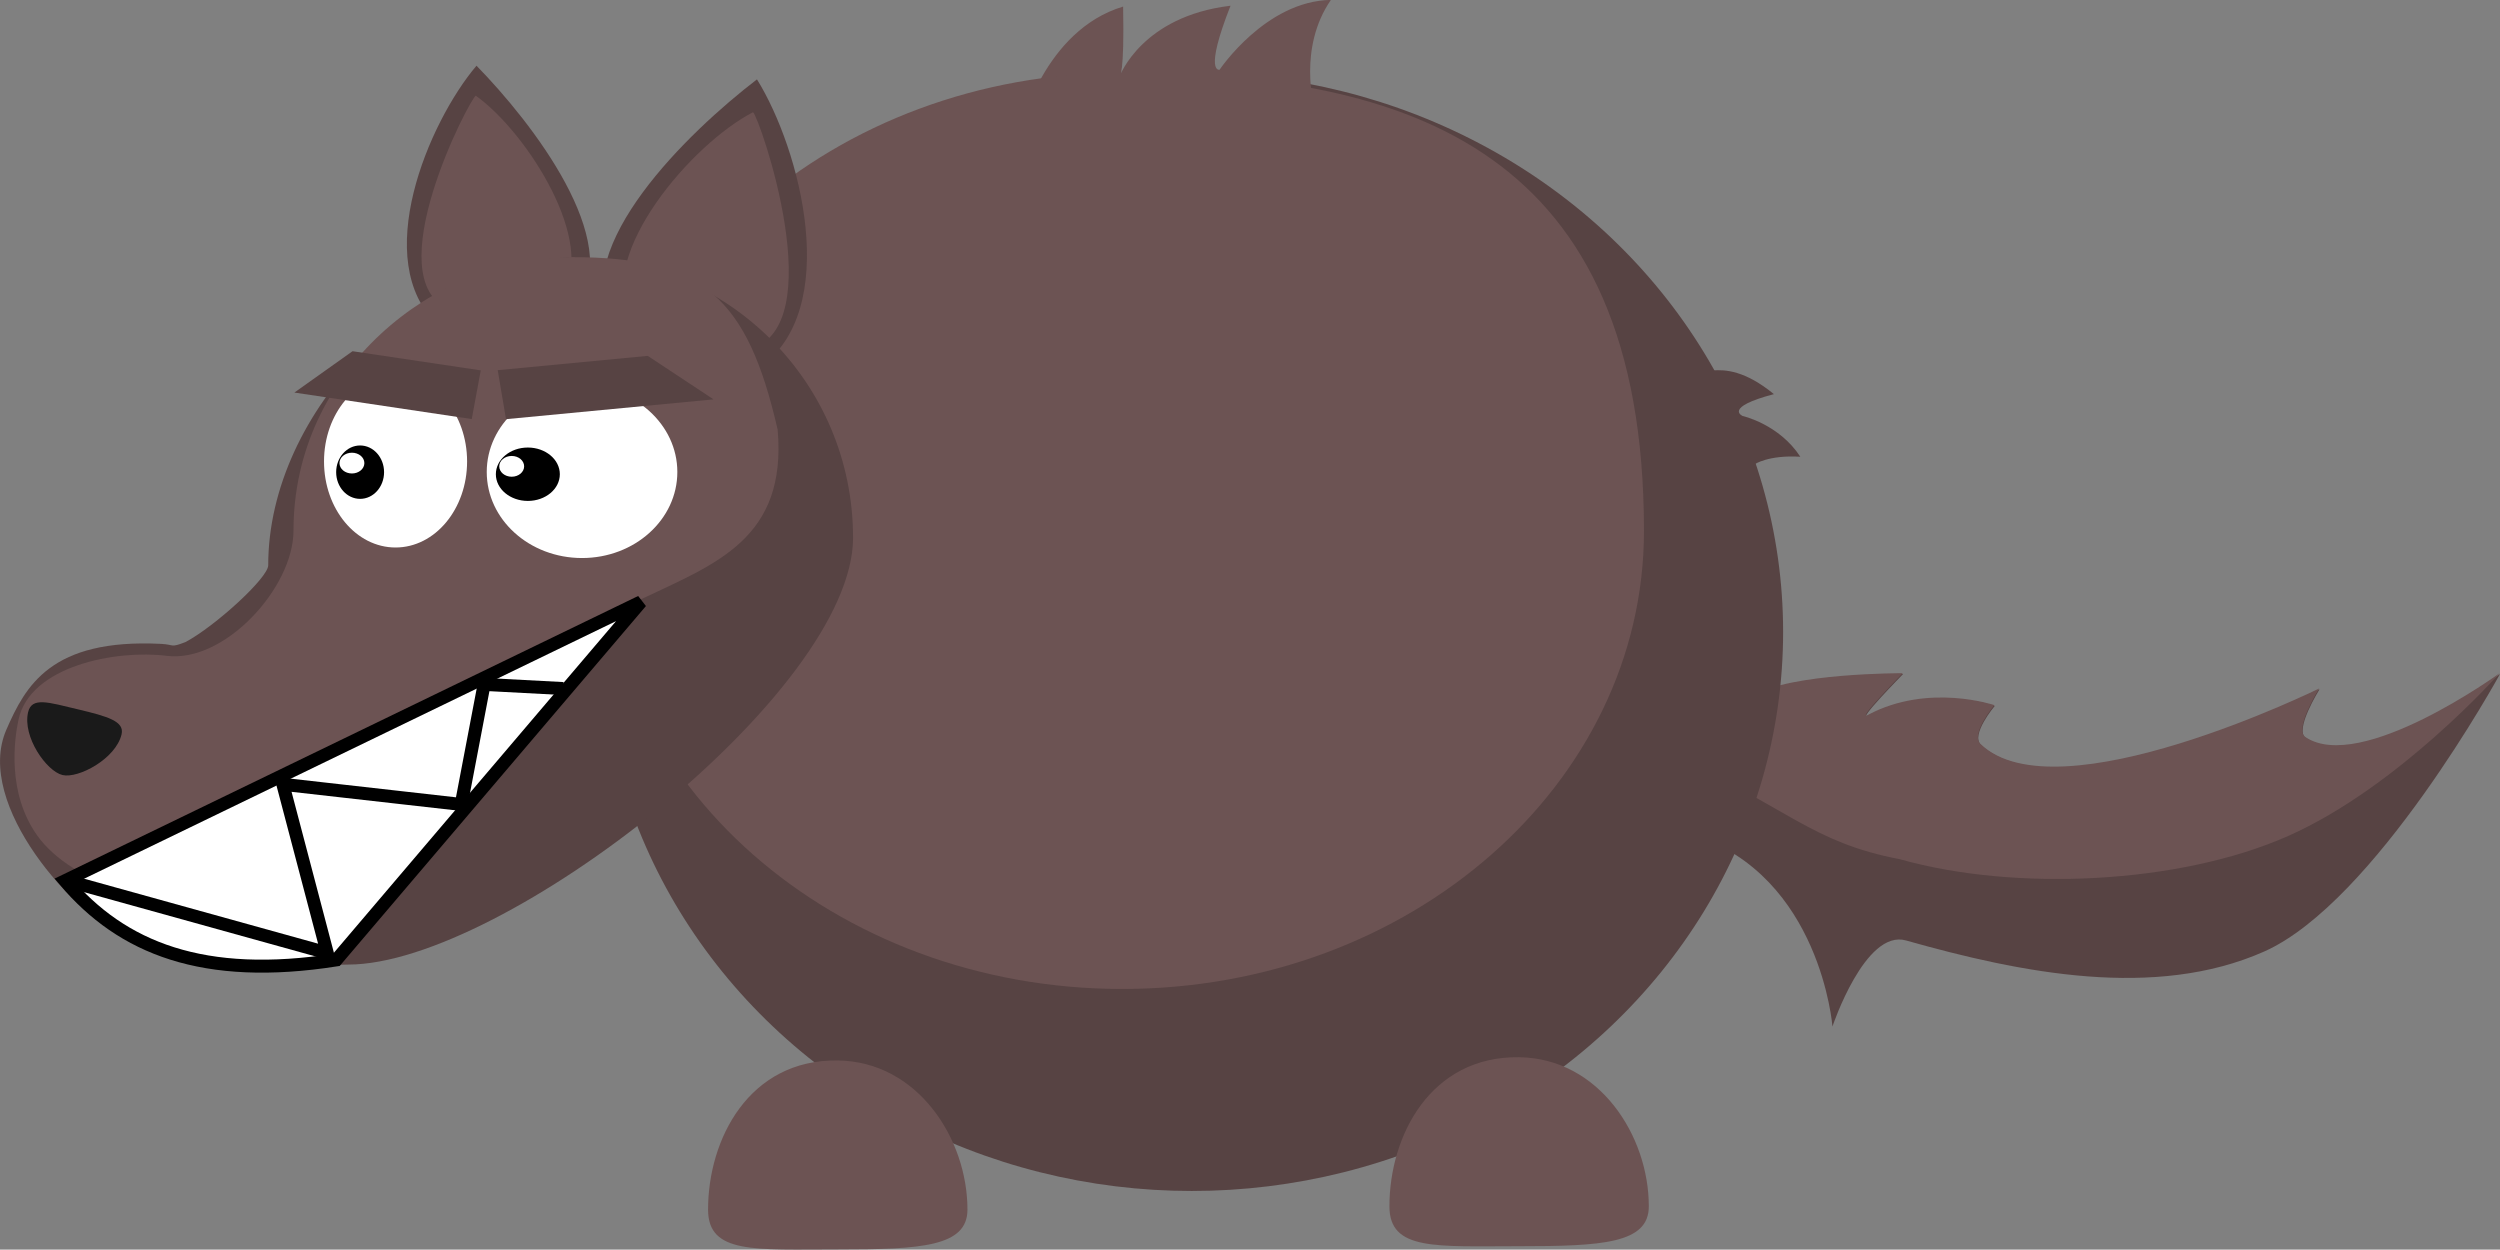 <?xml version="1.0" encoding="UTF-8" standalone="no"?>
<!-- Created with Inkscape (http://www.inkscape.org/) -->

<svg
   xmlns:dc="http://purl.org/dc/elements/1.1/"
   xmlns:cc="http://creativecommons.org/ns#"
   xmlns:rdf="http://www.w3.org/1999/02/22-rdf-syntax-ns#"
   xmlns:svg="http://www.w3.org/2000/svg"
   xmlns="http://www.w3.org/2000/svg"
   xmlns:sodipodi="http://sodipodi.sourceforge.net/DTD/sodipodi-0.dtd"
   xmlns:inkscape="http://www.inkscape.org/namespaces/inkscape"
   width="51.023mm"
   height="25.503mm"
   viewBox="0 0 51.023 25.503"
   version="1.1"
   id="svg8"
   inkscape:version="0.92.1 r15371"
   sodipodi:docname="wolf.svg"
   inkscape:export-filename="/home/tom/Code/godot/game-thing/characters/bear/bear.svg.png"
   inkscape:export-xdpi="90"
   inkscape:export-ydpi="90">
  <rect x="0" y="0" width="51.023" height="25.503" fill="#808080" stroke="none"/>
  <defs
     id="defs2" />
  <sodipodi:namedview
     id="base"
     pagecolor="#ffffff"
     bordercolor="#666666"
     borderopacity="1.0"
     inkscape:pageopacity="0.0"
     inkscape:pageshadow="2"
     inkscape:zoom="1.1675781"
     inkscape:cx="-283.56398"
     inkscape:cy="141.13957"
     inkscape:document-units="mm"
     inkscape:current-layer="layer1"
     inkscape:document-rotation="0"
     showgrid="false"
     inkscape:snap-global="false"
     inkscape:window-width="1920"
     inkscape:window-height="1018"
     inkscape:window-x="-8"
     inkscape:window-y="-8"
     inkscape:window-maximized="1" />
  <g
     inkscape:label="Layer 1"
     inkscape:groupmode="layer"
     id="layer1"
     transform="translate(-161.875,-138.357)">
    <path
       style="fill:#574343;fill-opacity:1;stroke:none;stroke-width:0.265px;stroke-linecap:butt;stroke-linejoin:miter;stroke-opacity:1"
       d="m 196.744,153.789 c -0.223,0.498 -0.822,1.439 -0.303,1.609 2.596,0.85 2.833,3.909 2.833,3.909 0,0 0.665,-1.993 1.501,-1.756 2.345,0.663 5.08,1.215 7.308,0.227 2.265,-1.005 4.815,-5.665 4.815,-5.665 0,0 -2.841,2.06 -3.966,1.303 -0.237,-0.16 0.283,-0.991 0.283,-0.991 0,0 -5.352,2.634 -6.912,1.133 -0.213,-0.205 0.283,-0.793 0.283,-0.793 0,0 -1.347,-0.458 -2.578,0.198 -0.271,0.145 0.708,-0.85 0.708,-0.85 0,0 -2.304,-0.005 -3.031,0.453 -0.436,0.275 -0.733,0.754 -0.943,1.224 z"
       id="path4568"
       inkscape:connector-curvature="0"
       sodipodi:nodetypes="sscsscscscscss" />
    <path
       style="fill:#6c5353;fill-opacity:1;stroke:none;stroke-width:0.265px;stroke-linecap:butt;stroke-linejoin:miter;stroke-opacity:1"
       d="m 196.736,153.772 c -0.223,0.498 -1.122,-0.103 -0.603,0.067 2.2,0.982 2.716,1.713 4.514,2.053 2.345,0.663 5.701,0.514 7.929,-0.474 2.265,-1.005 4.315,-3.322 4.315,-3.322 0,0 -2.841,2.06 -3.966,1.303 -0.237,-0.16 0.283,-0.991 0.283,-0.991 0,0 -5.352,2.634 -6.912,1.133 -0.213,-0.205 0.283,-0.793 0.283,-0.793 0,0 -1.347,-0.458 -2.578,0.198 -0.271,0.145 0.708,-0.85 0.708,-0.85 0,0 -2.304,-0.005 -3.031,0.453 -0.436,0.275 -0.733,0.754 -0.943,1.224 z"
       id="path4568-1"
       inkscape:connector-curvature="0"
       sodipodi:nodetypes="sccscscscscss" />
    <ellipse
       cy="151.254"
       cx="186.199"
       id="circle864"
       style="vector-effect:none;fill:#574343;fill-opacity:1;stroke-width:0.068"
       rx="12.068"
       ry="11.41" />
    <path
       style="fill:#574343;fill-opacity:1;fill-rule:evenodd;stroke:none;stroke-width:0.258px;stroke-linecap:butt;stroke-linejoin:miter;stroke-opacity:1"
       d="m 195.301,144.62 c 0,0 -0.353,0.066 0.805,0.656 -0.629,0.213 0.621,0.47 0.713,0.642 0.27,-0.023 0.675,0.003 1.26,0.483 -1.042,0.275 -0.638,0.446 -0.638,0.446 0,0 0.744,0.166 1.177,0.832 -0.656,-0.04 -0.937,0.156 -0.937,0.156"
       id="path889"
       inkscape:connector-curvature="0"
       sodipodi:nodetypes="ccccccc" />
    <path
       style="fill:#6c5353;fill-opacity:1;fill-rule:evenodd;stroke:none;stroke-width:0.569px;stroke-linecap:butt;stroke-linejoin:miter;stroke-opacity:1"
       d="m 182.703,140.982 c 0,0 0.477,-2.006 2.094,-2.491 0.028,1.394 -0.068,1.418 -0.068,1.418 0,0 0.447,-1.219 2.26,-1.435 -0.55,1.397 -0.223,1.306 -0.223,1.306 0,0 0.94,-1.404 2.272,-1.425 -0.677,0.979 -0.341,2.182 -0.341,2.182"
       id="path891"
       inkscape:connector-curvature="0"
       sodipodi:nodetypes="ccccccc" />
    <path
       sodipodi:nodetypes="sssss"
       inkscape:connector-curvature="0"
       id="circle919"
       d="m 195.427,149.192 c 0,5.163 -4.767,9.349 -10.648,9.349 -5.881,0 -10.648,-4.186 -10.648,-9.349 0,-5.163 4.767,-9.349 10.648,-9.349 5.881,0 10.648,1.567 10.648,9.349 z"
       style="vector-effect:none;fill:#6c5353;fill-opacity:1;stroke-width:0.058" />
    <path
       style="vector-effect:none;fill:#574343;fill-opacity:1;stroke-width:0.036"
       d="m 174.339,144.97 c 0.595,1.055 1.949,1.457 3.025,0.898 1.709,-1.186 0.844,-4.472 -0.04,-5.891 -1.413,1.083 -3.814,3.413 -2.985,4.993 z"
       id="circle897-0"
       inkscape:connector-curvature="0"
       sodipodi:nodetypes="cccc" />
    <path
       sodipodi:nodetypes="sssss"
       inkscape:connector-curvature="0"
       id="foot_right"
       d="m 195.526,162.978 c 0,-1.443 -1.013,-3.021 -2.647,-3.044 -1.807,-0.025 -2.647,1.601 -2.647,3.044 0,0.911 0.951,0.813 2.647,0.813 1.695,0 2.647,-0.054 2.647,-0.813 z"
       style="vector-effect:none;fill:#6c5353;fill-opacity:1;stroke-width:0.196"
       inkscape:label="#path885"
       inkscape:export-xdpi="96.331596"
       inkscape:export-ydpi="96.331596" />
    <path
       style="vector-effect:none;fill:#6c5353;fill-opacity:1;stroke-width:0.196"
       d="m 181.62,163.044 c 0,-1.443 -1.013,-3.022 -2.647,-3.044 -1.807,-0.025 -2.647,1.601 -2.647,3.044 0,0.911 0.951,0.813 2.647,0.813 1.695,0 2.647,-0.054 2.647,-0.813 z"
       id="foot_left"
       inkscape:connector-curvature="0"
       sodipodi:nodetypes="sssss"
       inkscape:label="#path883"
       inkscape:export-xdpi="96.331596"
       inkscape:export-ydpi="96.331596" />
    <path
       style="vector-effect:none;fill:#574343;fill-opacity:1;stroke-width:0.033"
       d="m 173.658,144.588 c -0.672,0.868 -1.947,1.046 -2.847,0.398 -1.392,-1.297 -0.191,-4.133 0.789,-5.288 1.138,1.164 3.009,3.582 2.058,4.89 z"
       id="circle897"
       inkscape:connector-curvature="0"
       sodipodi:nodetypes="cccc" />
    <path
       style="vector-effect:none;fill:#6c5353;fill-opacity:1;stroke-width:0.026"
       d="m 173.336,144.356 c -0.539,0.696 -1.562,0.839 -2.285,0.32 -1.504,-0.625 0.412,-4.309 0.535,-4.366 1.063,0.762 2.486,3.033 1.75,4.046 z"
       id="circle899"
       inkscape:connector-curvature="0"
       sodipodi:nodetypes="cccc" />
    <path
       style="vector-effect:none;fill:#6c5353;fill-opacity:1;stroke-width:0.029"
       d="m 174.723,144.77 c 0.477,0.847 1.564,1.169 2.428,0.721 1.727,-0.436 0.217,-4.763 0.093,-4.844 -1.27,0.657 -3.162,2.9 -2.521,4.124 z"
       id="circle899-5"
       inkscape:connector-curvature="0"
       sodipodi:nodetypes="cccc" />
    <path
       style="vector-effect:none;fill:#574343;fill-opacity:1;stroke-width:0.094"
       d="m 179.286,149.327 c 0,3.155 -7.147,8.716 -10.302,8.716 -0.648,-1e-5 -2.003,0.152 -3.079,-0.001 -0.653,-0.093 -1.114,-0.442 -1.506,-0.593 -0.954,-0.369 -3.065,-2.662 -2.394,-4.2 0.39,-0.893 0.91,-1.865 3.161,-1.751 0.272,0.014 0.182,0.085 0.496,-0.038 0.599,-0.318 1.687,-1.309 1.687,-1.566 0,-3.155 3.068,-6.28 6.223,-6.28 3.155,0 5.713,2.558 5.713,5.713 z"
       id="circle866"
       inkscape:connector-curvature="0"
       sodipodi:nodetypes="cssssscsssc" />
    <path
       inkscape:export-ydpi="96"
       inkscape:export-xdpi="96"
       sodipodi:nodetypes="csssssccc"
       inkscape:connector-curvature="0"
       id="circle1000"
       d="m 174.973,150.581 c -0.535,0 -6.106,5.459 -7.704,5.937 -1.96,0.586 -3.94,-0.131 -4.635,-1.11 -0.62,-0.873 -0.467,-1.961 -0.382,-2.36 0.234,-1.102 1.995,-1.435 3.024,-1.306 1.181,0.149 2.589,-1.389 2.589,-2.556 0,-3.259 2.856,-5.581 5.675,-5.581 2.688,0 3.588,0.828 4.206,3.52 0.196,2.228 -1.271,2.741 -2.773,3.455 z"
       style="vector-effect:none;fill:#6c5353;fill-opacity:1;stroke-width:0.081" />
    <path
       inkscape:export-ydpi="96"
       inkscape:export-xdpi="96"
       sodipodi:nodetypes="sssss"
       inkscape:connector-curvature="0"
       id="path872"
       d="m 164.356,153.345 c -0.119,0.501 -0.886,0.906 -1.205,0.83 -0.327,-0.078 -0.821,-0.782 -0.702,-1.284 0.075,-0.316 0.41,-0.201 1.021,-0.056 0.611,0.145 0.949,0.246 0.886,0.509 z"
       style="vector-effect:none;fill:#1a1a1a;stroke-width:0.071" />
    <ellipse
       cy="147.775"
       cx="169.948"
       id="eye_left"
       style="vector-effect:none;fill:#ffffff;stroke-width:0.113"
       rx="1.46"
       ry="1.756"
       inkscape:label="#circle874"
       inkscape:export-xdpi="96.331596"
       inkscape:export-ydpi="96.331596" />
    <ellipse
       style="vector-effect:none;fill:#ffffff;stroke-width:0.13"
       id="eye_right"
       cx="173.754"
       cy="147.99"
       rx="1.945"
       ry="1.756"
       inkscape:label="#circle877"
       inkscape:export-xdpi="96.331596"
       inkscape:export-ydpi="96.331596" />
    <g
       id="pupil_right"
       inkscape:label="#g933"
       transform="matrix(1.608,0,0,1.342,-77.327,-90.011)"
       inkscape:export-xdpi="96.331596"
       inkscape:export-ydpi="96.331596">
      <circle
         style="vector-effect:none;fill:#000000;stroke-width:0.029"
         id="circle879"
         cx="155.457"
         cy="177.382"
         r="0.406" />
      <circle
         r="0.158"
         cy="177.262"
         cx="155.252"
         id="circle911"
         style="vector-effect:none;fill:#ffffff;stroke-width:0.011" />
    </g>
    <path
       sodipodi:nodetypes="ccccc"
       inkscape:connector-curvature="0"
       id="eyebrow_right"
       d="m 175.095,145.62 -3.062,0.292 0.169,1 4.236,-0.404 z"
       style="vector-effect:none;fill:#574343;fill-opacity:1;stroke:none;stroke-width:0.193"
       inkscape:label="#path893"
       inkscape:export-xdpi="96.331596"
       inkscape:export-ydpi="96.331596" />
    <g
       id="pupil_left"
       inkscape:label="#g929"
       transform="matrix(1.608,0,0,1.342,-77.338,-89.935)"
       inkscape:export-xdpi="96.331596"
       inkscape:export-ydpi="96.331596">
      <ellipse
         ry="0.406"
         rx="0.304"
         cy="177.294"
         cx="153.335"
         id="circle881"
         style="vector-effect:none;fill:#000000;stroke-width:0.025" />
      <circle
         style="vector-effect:none;fill:#ffffff;stroke-width:0.011"
         id="circle913"
         cx="153.231"
         cy="177.156"
         r="0.158" />
    </g>
    <path
       style="vector-effect:none;fill:#574343;fill-opacity:1;stroke:none;stroke-width:0.179"
       d="m 169.07,145.525 2.617,0.391 -0.184,0.994 -3.62,-0.541 z"
       id="eyebrow_left"
       inkscape:connector-curvature="0"
       sodipodi:nodetypes="ccccc"
       inkscape:label="#path895"
       inkscape:export-xdpi="96.331596"
       inkscape:export-ydpi="96.331596" />
    <path
       style="fill:#ffffff;fill-opacity:1;stroke:#000000;stroke-width:0.265px;stroke-linecap:butt;stroke-linejoin:miter;stroke-opacity:1"
       d="m 163.201,156.333 c 1.165,1.379 2.832,2.04 5.538,1.615 l 6.218,-7.308 z"
       id="path4593"
       inkscape:connector-curvature="0"
       sodipodi:nodetypes="cccc" />
    <path
       style="fill:none;stroke:#000000;stroke-width:0.265px;stroke-linecap:butt;stroke-linejoin:miter;stroke-opacity:1"
       d="m 163.3,156.347 5.254,1.459 -0.906,-3.442 3.64,0.411 0.467,-2.45 1.615,0.085"
       id="path4595"
       inkscape:connector-curvature="0"
       sodipodi:nodetypes="cccccc" />
  </g>
</svg>
